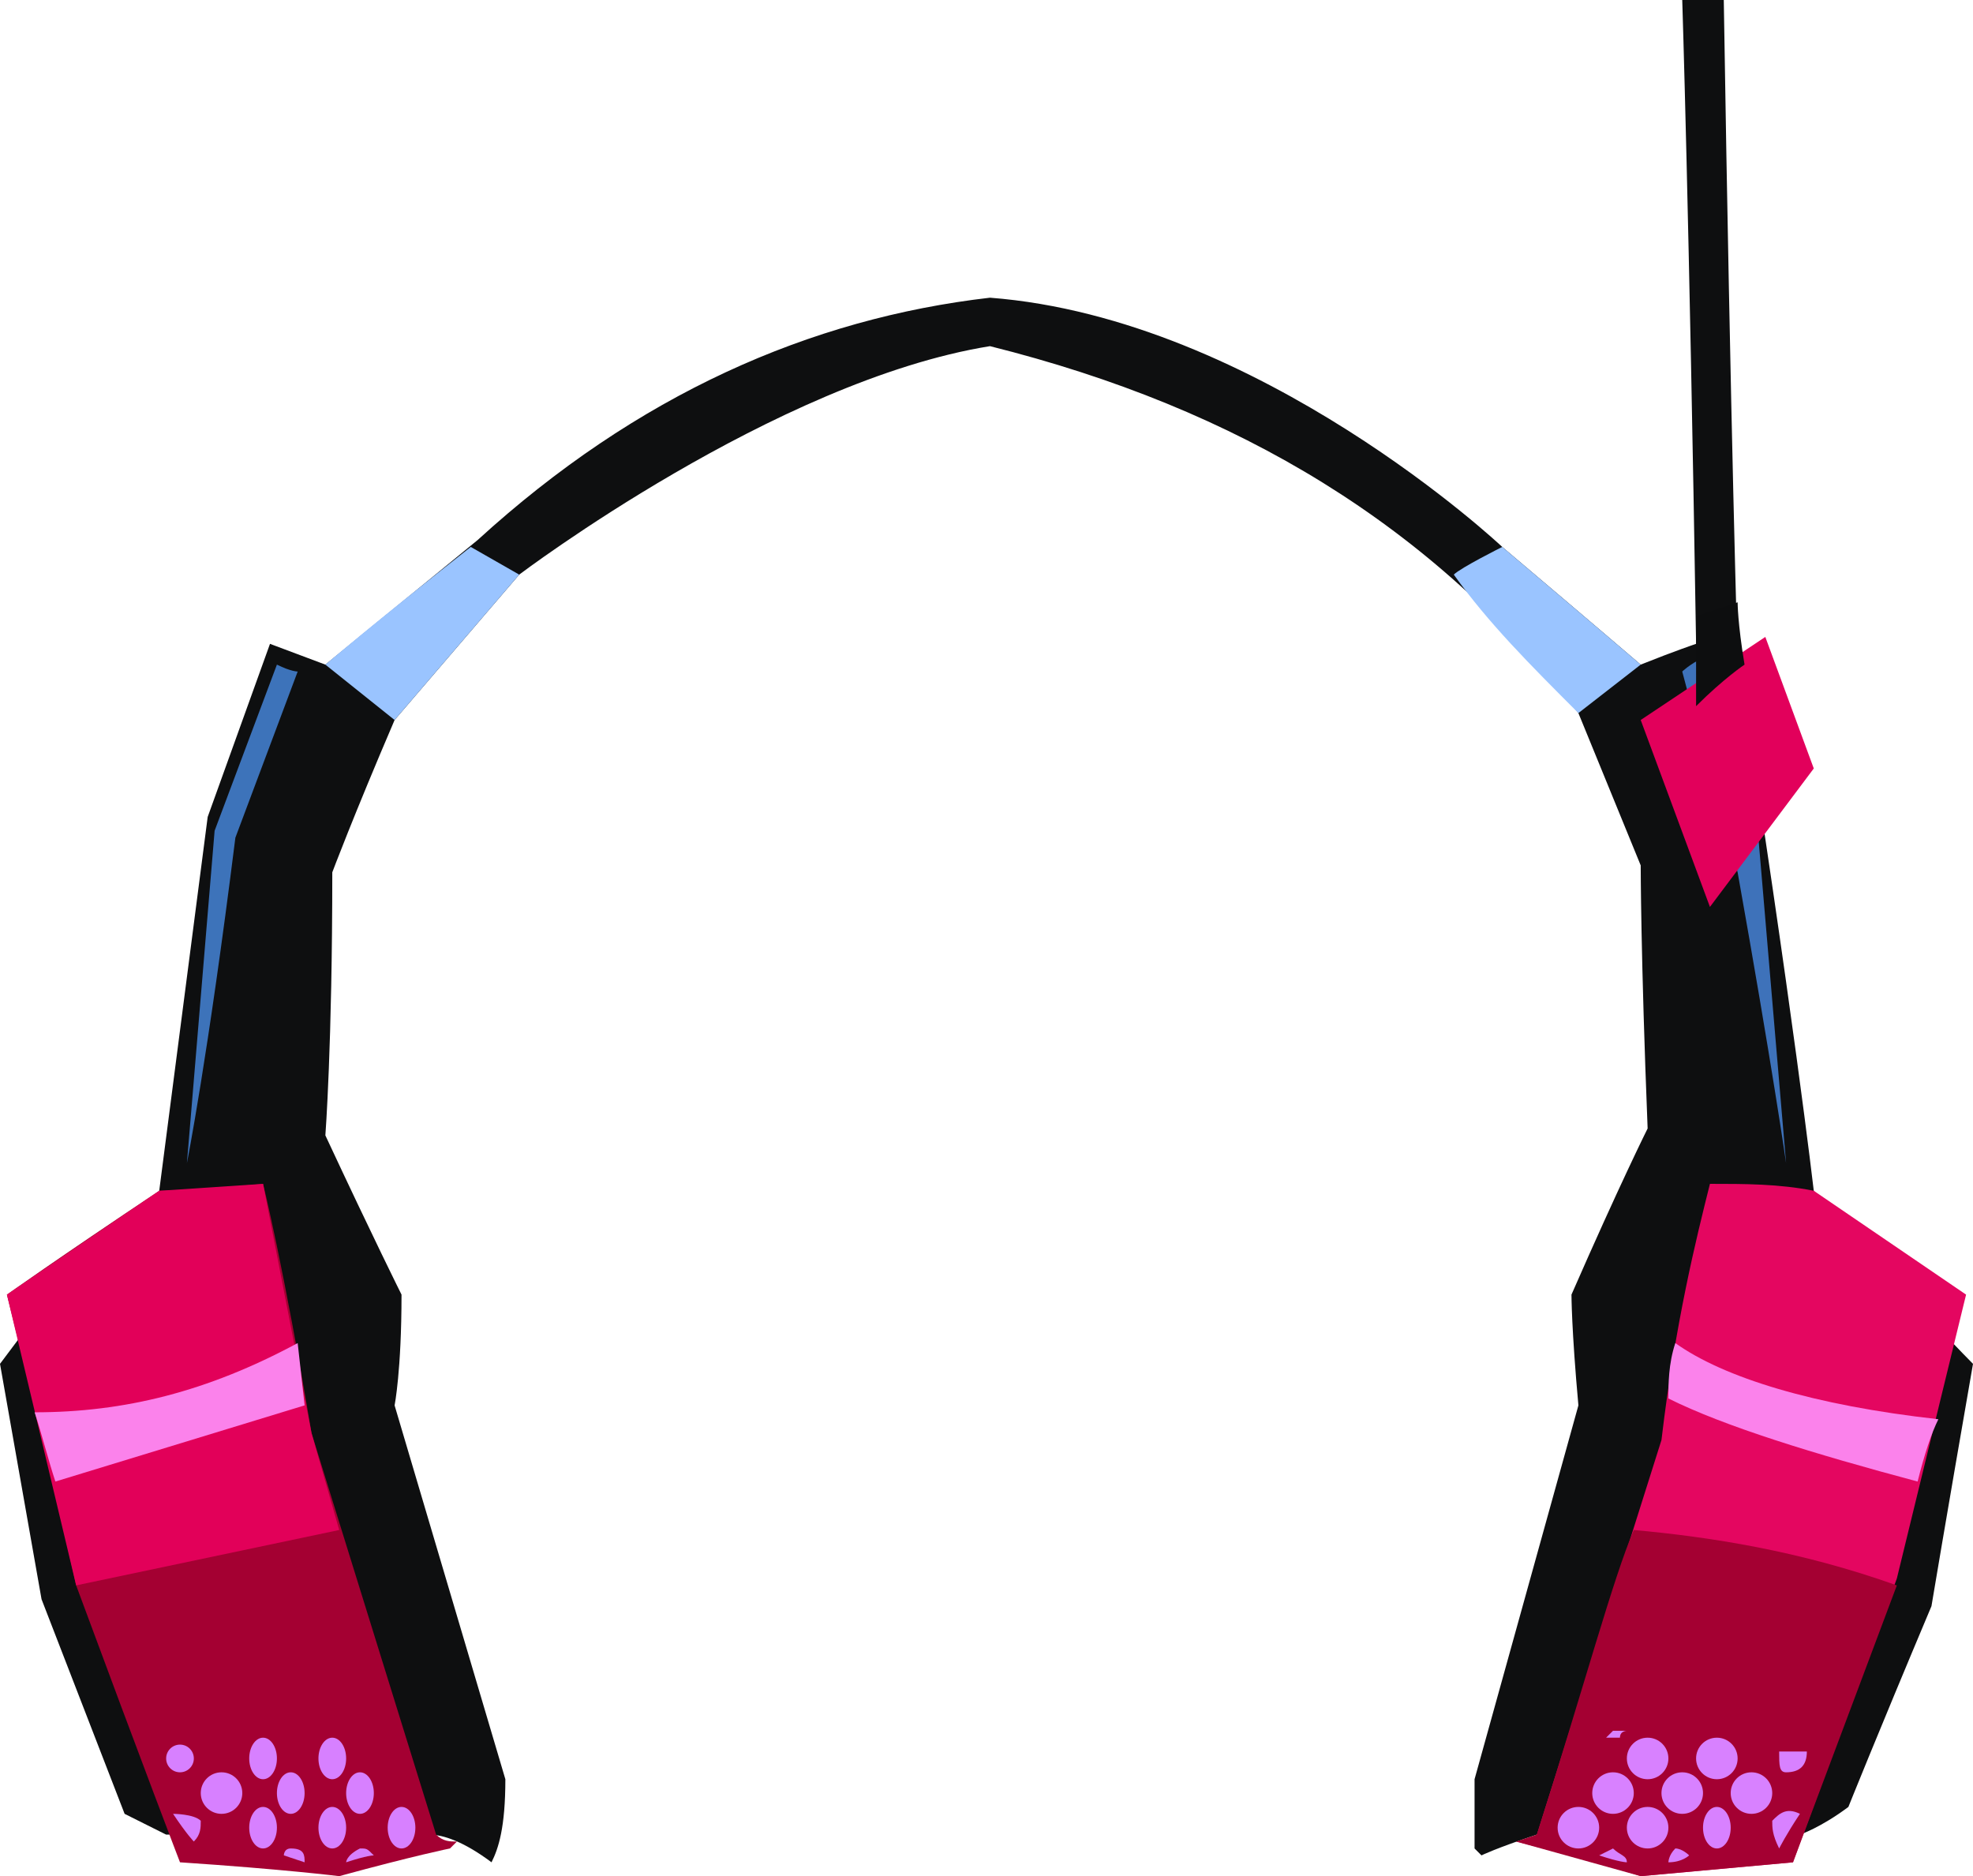 <?xml version="1.0" encoding="UTF-8" standalone="no"?>
<svg
   width="285"
   height="271"
   viewBox="0 0 285 271"
   version="1.1"
   id="svg44"
   sodipodi:docname="cb-layer-0799.svg"
   xmlns:inkscape="http://www.inkscape.org/namespaces/inkscape"
   xmlns:sodipodi="http://sodipodi.sourceforge.net/DTD/sodipodi-0.dtd"
   xmlns="http://www.w3.org/2000/svg"
   xmlns:svg="http://www.w3.org/2000/svg">
  <sodipodi:namedview
     id="namedview46"
     pagecolor="#ffffff"
     bordercolor="#666666"
     borderopacity="1.0"
     inkscape:pageshadow="2"
     inkscape:pageopacity="0.0"
     inkscape:pagecheckerboard="0" />
  <defs
     id="defs2" />
  <g
     id="id-68394">
    <path
       d="m 71,269 c -4,-3 -7,-4 -9,-4 H 24 l -6,-3 -12,-31 -6,-34 3,-4 20,-21 7,-54 9,-25 8,3 22,-18 c 23,-21 48,-32 74,-35 39,3 74,36 74,36 13,11 20,17 20,17 5,-2 8,-3 8,-3 -1,-62 -2,-93 -2,-93 4,0 6,0 6,0 1,63 2,95 2,95 8,51 11,77 11,77 15,17 23,25 23,25 -4,23 -6,35 -6,35 -8,19 -12,29 -12,29 -4,3 -7,4 -7,4 -25,0 -38,0 -38,0 -6,2 -8,3 -8,3 -1,-1 -1,-1 -1,-1 0,-7 0,-10 0,-10 10,-36 15,-54 15,-54 -1,-11 -1,-16 -1,-16 7,-16 11,-24 11,-24 -1,-25 -1,-38 -1,-38 l -9,-22 C 207,76 179,59 143,50 112,55 75,83 75,83 63,97 57,104 57,104 c -6,14 -9,22 -9,22 0,25 -1,38 -1,38 7,15 11,23 11,23 0,11 -1,16 -1,16 l 16,54 c 0,7 -1,10 -2,12 z"
       fill="#0e0f10"
       id="id-68395" />
    <path
       d="m 247,171 c -2,8 -5,20 -7,37 l -18,57 c -2,1 -3,1 -3,1 12,3 18,5 18,5 l 22,-2 15,-41 10,-41 -22,-15 c -5,-1 -10,-1 -15,-1 z"
       fill="#e40660"
       id="id-68396" />
    <path
       d="m 243,97 c 5,19 8,29 8,29 5,28 7,42 7,42 l -4,-47 -8,-26 c -2,1 -3,2 -3,2 z"
       fill="#3e72ba"
       id="id-68397" />
    <path
       d="m 237,104 10,27 15,-20 -7,-19 c -12,8 -18,12 -18,12 z"
       fill="#e2005b"
       id="id-68398" />
    <path
       d="m 245,102 c 4,-4 7,-6 7,-6 -1,-6 -1,-9 -1,-9 l -6,2 z"
       fill="#0d0e0f"
       id="id-68399" />
    <path
       d="m 210,83 c 1,-1 7,-4 7,-4 13,11 20,17 20,17 l -9,7 C 221,96 215,90 210,83 Z"
       fill="#9ac4ff"
       id="id-68400" />
    <path
       d="m 242,194 c 7,5 20,9 38,11 -1,2 -2,5 -3,9 -15,-4 -28,-8 -36,-12 0,-2 0,-5 1,-8 z"
       fill="#fb82eb"
       id="id-68401" />
    <path
       d="m 236,221 c 11,1 24,3 38,8 l -15,40 -22,2 -18,-5 3,-1 c 7,-22 11,-37 14,-44 z"
       fill="#a40032"
       id="id-68402" />
    <path
       d="m 47,96 10,8 C 69,90 75,83 75,83 L 68,79 C 54,90 47,96 47,96 Z"
       fill="#9ac4ff"
       id="id-68403" />
    <path
       d="m 40,96 c 2,1 3,1 3,1 -6,16 -9,24 -9,24 -4,32 -7,47 -7,47 l 4,-48 c 6,-16 9,-24 9,-24 z"
       fill="#3d73ba"
       id="id-68404" />
    <path
       d="m 38,171 c -10,1 -15,1 -15,1 -15,10 -22,15 -22,15 7,28 10,42 10,42 10,27 15,40 15,40 15,1 23,2 23,2 11,-3 16,-4 16,-4 l 1,-1 c -1,0 -2,0 -3,-1 L 45,207 c -4,-24 -7,-36 -7,-36 z"
       fill="#a40032"
       id="id-68405" />
    <polygon
       points="45,207 38,171 23,172 1,187 11,229 49,221 "
       fill="#e20059"
       id="id-68406" />
    <path
       d="m 5,204 c 13,0 25,-3 38,-10 l 1,9 -36,11 C 7,211 6,207 5,204 Z"
       fill="#fb82eb"
       id="id-68407" />
    <circle
       cx="26"
       cy="254"
       fill="#d780ff"
       id="id-68408"
       r="2" />
    <ellipse
       cx="38"
       cy="254"
       fill="#d780ff"
       id="id-68409"
       rx="2"
       ry="3" />
    <circle
       cx="32"
       cy="259"
       fill="#d780ff"
       id="id-68410"
       r="3" />
    <ellipse
       cx="42"
       cy="259"
       fill="#d780ff"
       id="id-68411"
       rx="2"
       ry="3" />
    <ellipse
       cx="48"
       cy="254"
       fill="#d780ff"
       id="id-68412"
       rx="2"
       ry="3" />
    <ellipse
       cx="52"
       cy="259"
       fill="#d780ff"
       id="id-68413"
       rx="2"
       ry="3" />
    <ellipse
       cx="58"
       cy="264"
       fill="#d780ff"
       id="id-68414"
       rx="2"
       ry="3" />
    <ellipse
       cx="48"
       cy="264"
       fill="#d780ff"
       id="id-68415"
       rx="2"
       ry="3" />
    <ellipse
       cx="38"
       cy="264"
       fill="#d780ff"
       id="id-68416"
       rx="2"
       ry="3" />
    <path
       d="m 25,262 c 2,3 3,4 3,4 1,-1 1,-2 1,-3 -1,-1 -4,-1 -4,-1 z"
       fill="#d780ff"
       id="id-68417" />
    <path
       d="m 41,268 3,1 c 0,-1 0,-2 -2,-2 -1,0 -1,1 -1,1 z"
       fill="#d780ff"
       id="id-68418" />
    <path
       d="m 50,269 c 3,-1 4,-1 4,-1 -1,-1 -1,-1 -2,-1 -2,1 -2,2 -2,2 z"
       fill="#d780ff"
       id="id-68419" />
    <circle
       cx="238"
       cy="254"
       fill="#d881ff"
       id="ellipse29"
       r="3" />
    <circle
       cx="248"
       cy="254"
       fill="#d881ff"
       id="id-68421"
       r="3" />
    <circle
       cx="243"
       cy="259"
       fill="#d881ff"
       id="id-68422"
       r="3" />
    <circle
       cx="233"
       cy="259"
       fill="#d881ff"
       id="id-68423"
       r="3" />
    <circle
       cx="228"
       cy="264"
       fill="#d881ff"
       id="id-68424"
       r="3" />
    <circle
       cx="253"
       cy="259"
       fill="#d881ff"
       id="id-68425"
       r="3" />
    <ellipse
       cx="248"
       cy="264"
       fill="#d881ff"
       id="id-68426"
       rx="2"
       ry="3" />
    <circle
       cx="238"
       cy="264"
       fill="#d881ff"
       id="id-68427"
       r="3" />
    <path
       d="m 257,253 c 2,0 4,0 4,0 0,2 -1,3 -3,3 -1,0 -1,-1 -1,-3 z"
       fill="#d881ff"
       id="id-68428" />
    <path
       d="m 260,262 c -2,3 -3,5 -3,5 -1,-2 -1,-3 -1,-4 1,-1 2,-2 4,-1 z"
       fill="#d881ff"
       id="id-68429" />
    <path
       d="m 241,269 c 2,0 3,-1 3,-1 0,0 -1,-1 -2,-1 -1,1 -1,2 -1,2 z"
       fill="#d881ff"
       id="id-68430" />
    <path
       d="m 231,268 c 3,1 4,1 4,1 0,-1 -1,-1 -2,-2 0,0 -2,1 -2,1 z"
       fill="#d881ff"
       id="id-68431" />
    <path
       d="m 232,251 c 1,0 2,0 2,0 0,-1 1,-1 1,-1 h -2 c -1,1 -1,1 -1,1 z"
       fill="#d881ff"
       id="id-68432" />
  </g>
</svg>
